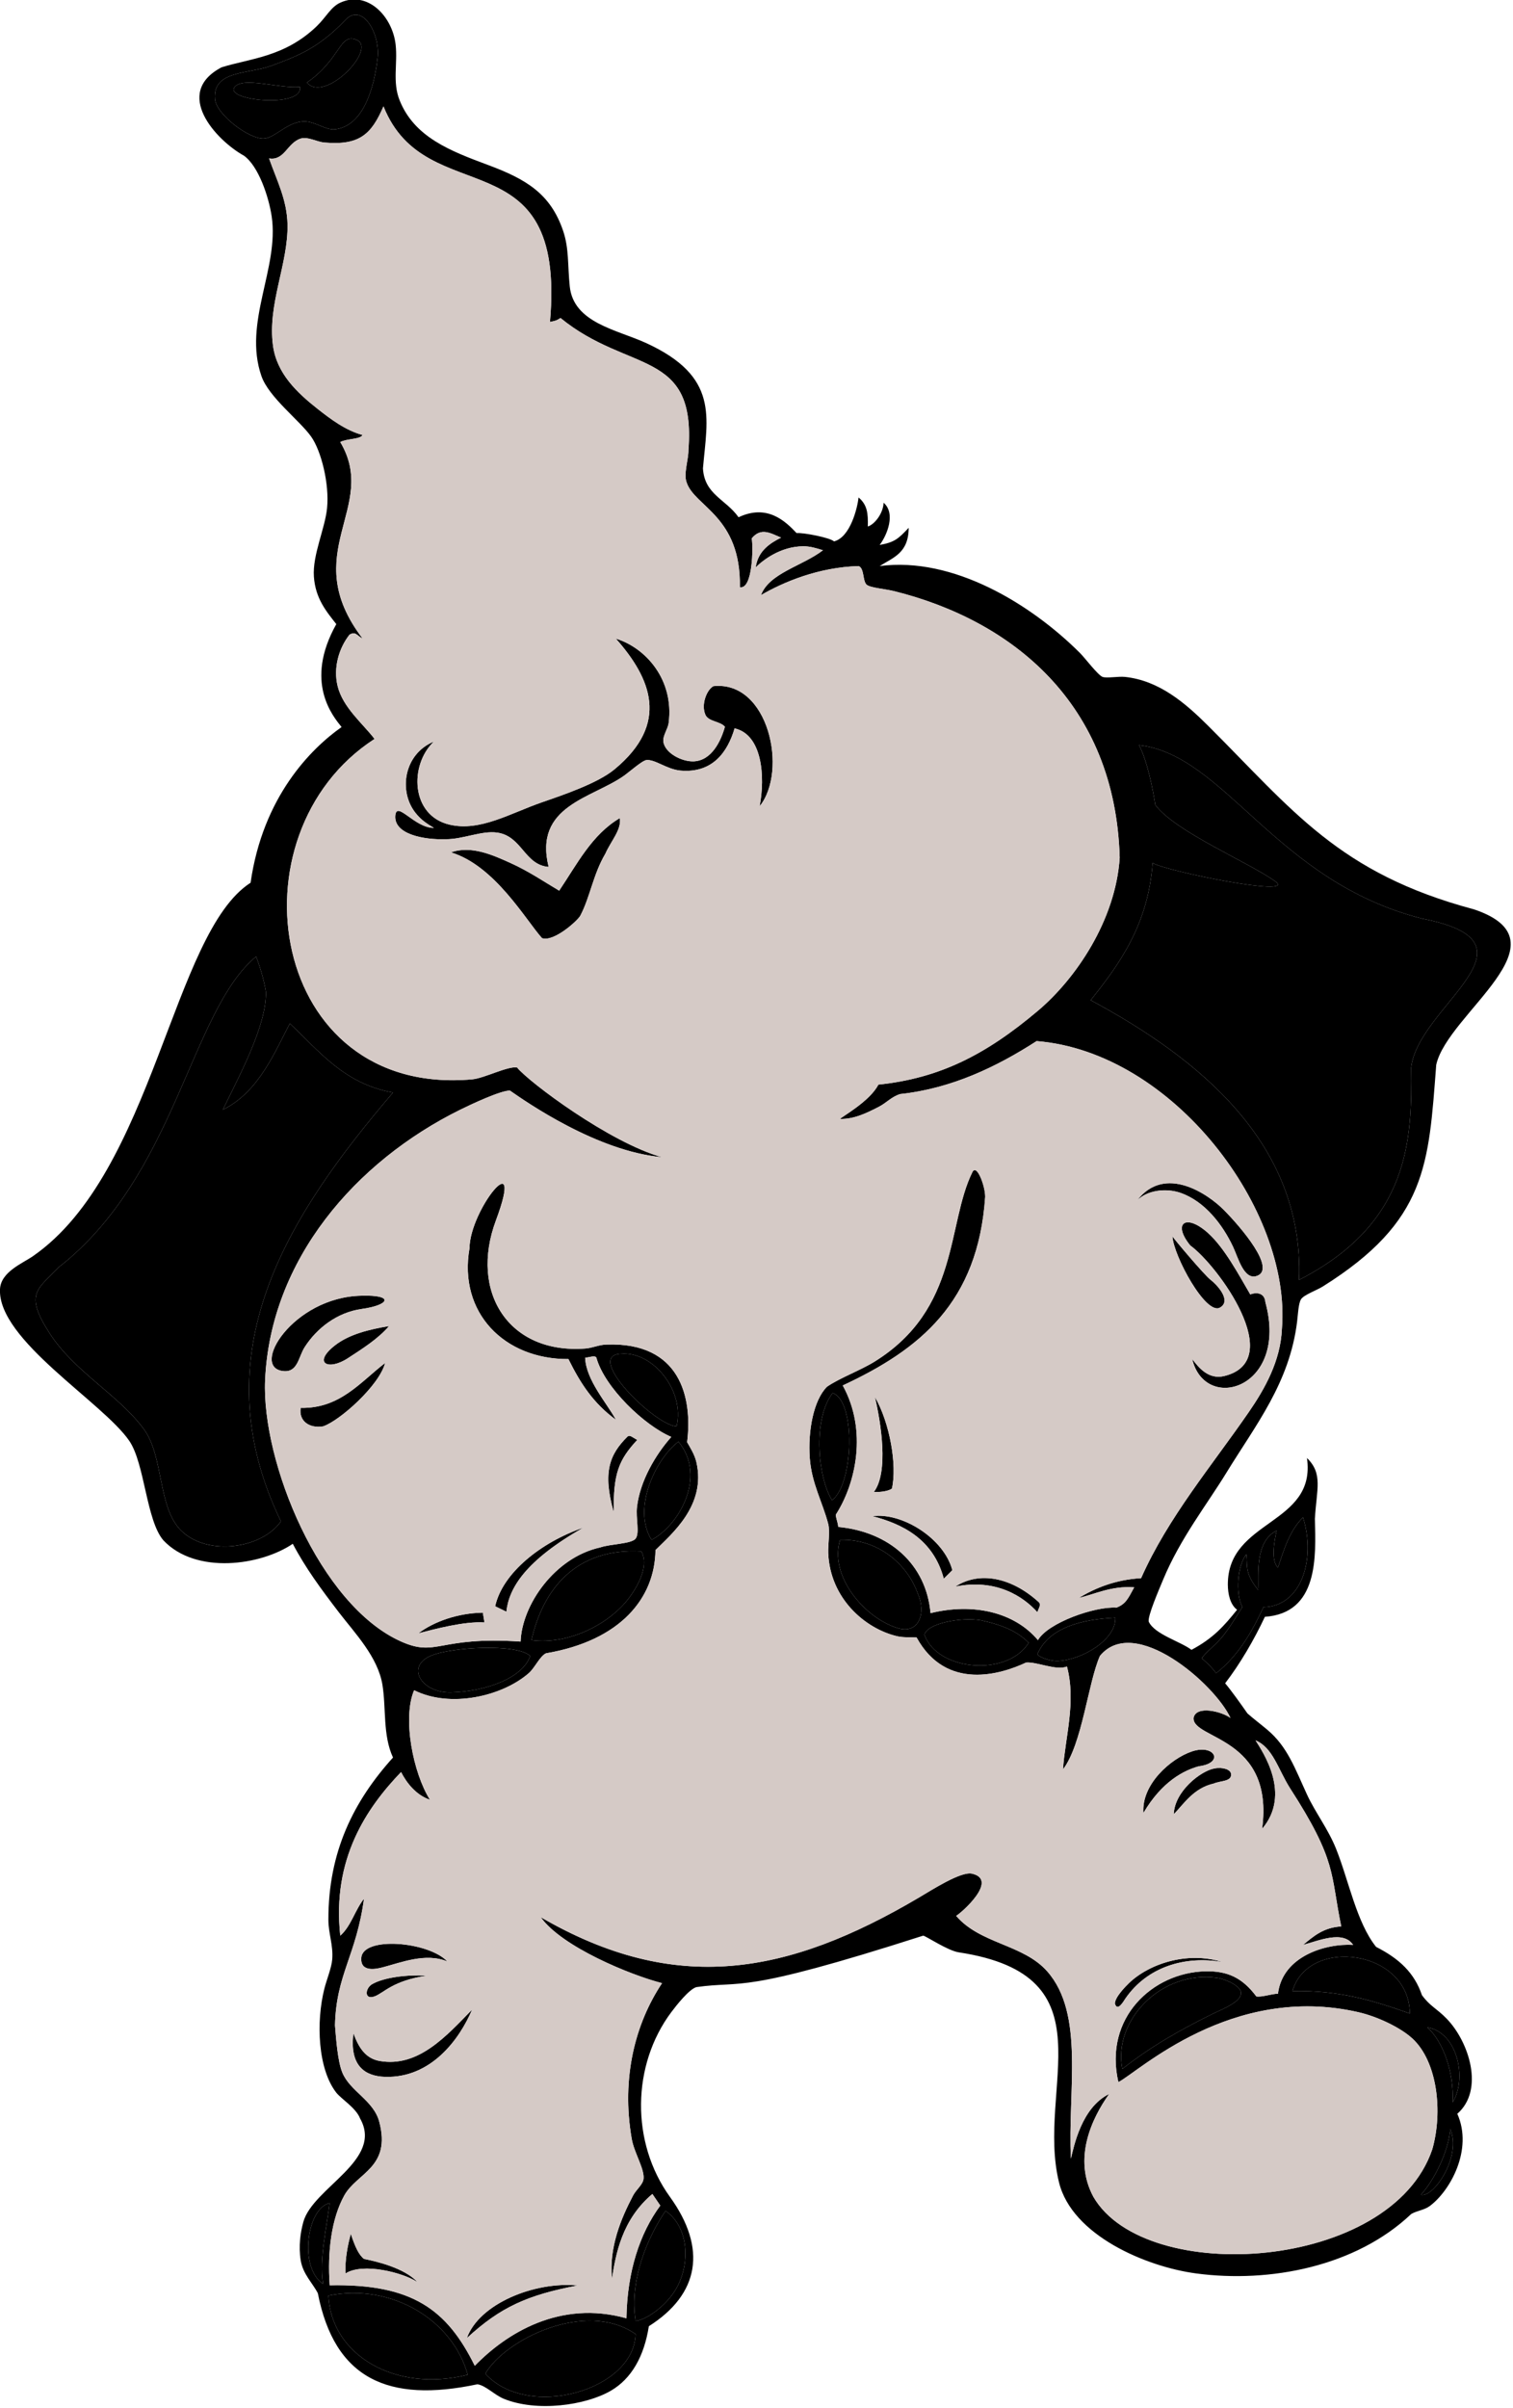 <svg id="Layer_1" xmlns="http://www.w3.org/2000/svg" width="413" height="657">
  <path class="fil0" d="M95.759 609.489c-.836 3.025-1.641 7.094-1.439 10.801 4.732-3.025 15.737-.25 19.657 2.385-3.641-4.014-11.845-5.803-14.618-6.346-1.449-1.149-2.427-3.299-3.6-6.84zM173.949 392.866c-1.456-.766-2.052-1.506-2.709-.855-4.813 4.773-6.803 9.652-3.72 20.525-.1-10.454 1.325-14.167 6.429-19.67zM88.199 389.168c4.51-1.51 15.308-11.094 16.92-17.279-6.651 5.066-12.263 12.48-23.04 12.24-.583 3.584 2.355 5.655 6.12 5.039zM101.567 541.368c-1.887 1.098-2.232 4.361.652 3.34 2.495-.885 4.938-4.311 14.293-5.664-5.333-.325-11.742.46-14.945 2.324zM98.765 357.135c7.626-1.059 8.935-3.898-.126-3.605-18.74.338-30.691 19.926-21.082 20.574 3.744.252 3.928-3.922 5.602-6.535 3.285-5.131 8.803-9.489 15.606-10.434zM159.224 416.815c-11.535 3.938-22.084 12.385-24.055 21.441l3.056 1.486c.677-6.404 5.174-13.941 20.999-22.927zM104.494 536.762c4.888-1.262 11.697-4.064 17.616-1.596-5.168-5.459-23-6.924-23.483-1.031-.349 4.236 4.441 2.994 5.867 2.627zM132.238 442.672l-.439-2.67c-6.881.117-13.354 2.438-17.597 5.637 4.291-1.109 12.572-3.342 18.036-2.967zM94.95 370.584c4.127-2.701 8.147-5.203 11.25-8.775-5.391.902-10.835 2.211-14.713 5.223-6.27 4.867-1.917 7.074 3.463 3.552zM260.781 432.889c11.128-2.256 18.571 2.73 22.395 6.992.321-1.146 1.17-2.068.303-2.811-7.486-6.785-16.218-8.411-22.698-4.181zM332.999 356.77c3.41-1.92-1.056-6.475-2.52-7.561-1.654-1.229-10.154-11.322-10.44-11.881.271 5.262 9.103 21.612 12.96 19.442z"/>
  <path class="fil0" d="M341.278 353.168c-3.084-5.244-7.015-12.738-11.607-16.822-6.03-5.363-9.689-2.561-4.765 3.477 7.432 5.352 26.56 31.414 9.252 35.621-4.306 1.049-7.022-2.395-8.719-4.635 3.453 14.822 26.375 8.092 19.978-15.49-.236-2.647-2.445-2.791-4.139-2.151zM97.348 10.883C92.642 8.88 93.12 16.05 83.771 22.535c4.862 5.745 19.296-9.216 13.577-11.652zM64.004 23.807c-2.675 3.698 18.969 5.734 17.841-.107-5.744.501-15.671-2.893-17.841.107zM238.117 413.67c8.11 2.092 16.635 6.209 19.505 17.062l2.337-2.311c-2.246-8.628-13.634-15.833-21.842-14.751zM243.473 406.131c1.441-6.373-.587-17.957-4.657-24.984 1.63 6.873 3.84 20.525-.282 25.922 1.668.109 4.095-.221 4.939-.938z"/>
  <path class="fil0" d="M322.199 325.449c6.712 2.32 11.575 8.747 14.399 14.76 1.393 2.963 2.949 9.139 6.48 7.92 5.402-1.865-4.236-13.186-9-18-4.104-4.149-16.06-12.642-23.761-2.52 2.788-2.958 8.078-3.474 11.882-2.16zM327.242 481.912c7.045-.887 4.366-6.15-1.878-4.055-5.805 1.947-13.84 9.018-13.245 16.791 5.087-8.656 11.121-11.648 15.123-12.736z"/>
  <path class="fil0" d="M320.399 495.008c2.818-2.918 5.477-7.18 10.964-8.396 1.761-.797 4.951-.471 4.675-2.641-.149-1.172-2.189-1.891-4.525-1.471-3.798.682-10.915 6.274-11.114 12.508zM307.172 545.323c6.028-8.754 16.356-11.775 26.548-9.994-9.805-3.057-20.166.557-25.561 5.76-.875.844-3.84 3.828-3.826 5.584.7 2.374 2.437-.768 2.839-1.35zM103.679 562.328c-4.009-.686-5.845-3.85-7.2-7.559-1.134 8.957 3.208 11.715 8.64 11.879 12.593.381 20.331-10.281 23.76-18.359-7.082 7.282-14.706 15.836-25.2 14.039z"/>
  <path class="fil0" d="M394.92 550.809c-2.799-2.891-4.503-3.346-6.778-6.449-2.068-6.092-6.18-9.951-12.508-13.164-5.345-6.652-7.486-18.203-10.954-26.826-2.174-5.406-5.665-9.867-7.92-14.76-3.295-7.148-5.334-13.043-10.8-17.641-1.79-1.506-3.948-3.135-5.45-4.479-1.879-2.695-4.644-6.549-6.084-8.217 4.11-5.369 7.807-11.705 10.851-18.141 14.636-1.02 13.93-16.336 13.644-26.764.455-8.033 2.272-12.264-2.16-16.561 2.608 18.344-21.674 16.701-21.601 34.561.012 2.516.629 5.428 2.521 6.84-3.576 4.463-6.522 7.781-12.441 10.936-3.04-2.307-10.059-4.211-11.679-7.695-.329-1.486 2.772-8.672 3.96-11.52 4.679-11.23 11.916-20.396 17.28-29.16 7.95-12.99 17.221-24.449 19.271-41.221.221-1.805.347-4.836 1.043-6.02.72-1.223 4.309-2.48 5.966-3.521 28.508-17.873 28.879-33.28 30.96-60.479 3.069-14.065 36.682-33.596 10.281-42.426-36.919-9.859-49.447-27.072-72.561-50.094-6.196-6.171-13.333-12.332-22.681-13.32-1.822-.193-4.944.419-6.119 0-1.24-.442-4.831-5.191-6.121-6.48-13.411-13.405-34.695-26.408-54.72-23.76 3.748-2.372 7.891-3.555 7.92-10.44-2.819 2.972-3.771 3.927-7.92 4.68 2.013-2.665 4.452-8.571 1.08-11.52-.162 3.124-2.629 6.005-4.319 6.48.096-3.577-.136-5.909-2.521-7.92-.302 2.77-2.22 10.857-6.706 11.991-.952-.995-8.354-2.447-10.214-2.271-3.147-3.347-8.076-7.982-15.84-4.32-3.471-4.928-9.286-6.164-9.72-13.32 1.212-14.019 4.483-25.027-15.48-34.2-7.992-3.673-19.843-5.472-20.88-15.48-.597-5.755-.168-10.294-1.8-15.12-3.455-10.217-10.179-14.148-20.52-18-10.222-3.807-20.082-7.546-24.12-17.64-1.992-4.978-.518-9.941-1.08-15.12-.846-7.793-7.686-14.915-15.12-11.52-2.61 1.191-3.807 3.919-6.48 6.479-8.769 8.402-18.218 8.738-25.92 11.16-13.366 7.019-1.514 19.883 6.12 24.12 3.975 2.845 6.771 11.235 7.56 16.56 2.091 14.122-7.865 28.908-2.806 43.54 2.016 5.831 10.47 12.125 13.606 16.581 2.725 3.871 4.972 12.828 4.32 19.44-.554 5.619-4.013 12.828-3.6 18.72.421 6.015 3.438 9.535 6.12 12.96-8.903 15.872-.842 25.219 1.44 28.08-8.375 5.911-21.485 19.005-24.84 42.48-21.366 13.713-26.387 78.994-59.4 101.88-2.862 1.984-8.767 4.283-9 9-.685 13.855 28.077 30.848 35.295 41.402 4.222 6.174 4.623 21.725 9.314 27.146 8.876 9.387 26.582 6.873 35.311.932 3.422 6.525 7.728 12.369 12.6 18.721 4.352 5.67 10.642 12.154 11.88 19.799 1.028 6.348.062 13.76 2.88 19.801-10.659 11.809-17.687 25.613-17.64 44.279.009 3.783 1.371 6.922 1.042 10.846-.188 2.25-1.514 5.488-2.123 7.875-2.323 9.107-1.806 21.979 3.24 28.439 1.31 1.676 5.417 4.191 6.485 7.027 6.485 11.412-12.887 18.855-15.485 28.252-.782 2.83-1.335 6.57-.72 10.441.604 3.803 3.23 6.174 4.68 9 4.569 23.312 19.119 30.021 43.56 24.84 2.234.316 4.699 2.941 7.2 3.959 9.034 3.68 22.308 1.797 29.16-2.16 5.723-3.303 9.146-9.434 10.439-17.639 13.808-8.76 15.917-21.223 5.761-35.281-10.736-14.857-10.437-35.975.359-50.4 1.388-1.852 4.812-6.213 6.84-6.84 13.173-1.865 11.209 2.223 61.919-14.039.706.051 6.663 4.088 9.724 4.553 42.021 6.363 20.995 36.863 27.357 62.768 3.553 14.465 23.786 23.023 37.44 24.84 20.114 2.674 43.572-1.883 58.68-16.201 1.523-.918 3.573-1.084 5.04-2.158 5.526-4.049 11.947-15.359 7.561-25.201 7.48-6.531 3.155-19.69-2.879-25.92zm-10.08-1.44c-9.392-3.33-19.022-6.418-32.04-6.121 4.312-14.97 31.898-11.343 32.04 6.121zm-50.761-103.32c2.324-3.033 3.774-5.688 5.04-7.561-1.993-3.959-1.247-11.518 1.08-14.4.392 3.512-.469 5.049 3.24 9.721.264-3.92-1.086-13.1 5.04-16.199-.591 2.543-1.661 8.242.359 10.08 1.548-4.58 3.101-10.025 6.841-13.682 3.554 11.27-.375 24.305-10.801 24.48-3.338 7.221-7.014 13.355-12.902 18.027-1.752-2.277-3.19-3.406-3.934-4.057 1.047-1.655 4.024-3.782 6.037-6.409zm-19.439-210.6c3.675 2.291 39.586 9.48 33.479 5.04-7.106-5.167-27.238-13.497-32.76-20.88-.658-4.22-2.125-11.805-4.431-16.301 23.534 2.678 37.19 37.181 77.318 47.34 34.436 6.688-1.07 23.69-3.048 40.601.232 19.387-.172 42.378-30.601 57.96 1.436-37.152-27.276-60.41-56.879-76.32 8.052-10.07 15.63-20.612 16.922-37.44zM58.679 27.009c-.643-7.886 9.158-6.743 15.554-9.121C81.57 15.16 87.06 13.017 94.319 5.409c4.542-4.76 9.525 3.699 8.752 10.44-.934 8.138-3.876 18.547-11.632 19.44-2.438.281-5.48-2.14-8.28-2.16-4.638-.033-8.087 4.551-11.16 4.68-4.011.169-12.977-6.589-13.32-10.8zm-9.306 390.526c-6.348-6.322-4.63-20.186-10.134-27.646-6.899-9.359-18.955-15.586-25.766-26.223-6.811-10.635-3.349-11.795 2.535-17.887 32.121-25.127 35.817-69.756 53.911-84.806 1.101 2.963 2.083 6.183 2.657 9.554.313 9.357-7.683 23.743-11.736 32.241 10.035-4.865 14.501-16.572 18.291-23.5 8.27 7.81 14.911 16.456 28.149 18.821-28.658 33.577-52.866 70.925-30.6 116.999-5.116 7.391-20.031 9.696-27.307 2.447zm40.584 183.569c-.587 5.643-2.91 15.211-1.758 22.064-6.702-4.486-4.421-20.691 1.758-22.064zm-.307 25.23c17.486-3.492 33.957 6.83 38.023 21.596-19.708 4.977-37.285-5.318-38.023-21.596zm42.829 21.315c5.32-9.305 27.381-20.301 41.017-10.812-.388 15.359-29.381 23.593-41.017 10.812zm50.76-21.24c-2.259 3.051-6.702 6.49-9.719 6.84-1.841-11.279 3.428-23.088 8.155-30.031 7.118 4.944 6.793 16.648 1.564 23.191zm115.223-27.022c-5.61-10.377-.503-21.324 4.298-28.059-7.608 3.715-9.66 14.502-10.441 17.641-.899-18.504 3.829-39.461-6.479-51.119-6.544-7.402-18.243-7.422-24.841-15.121 1.415-.801 11.729-9.83 4.32-11.52-2.994-.684-10.997 4.471-14.399 6.48-36.07 21.303-66.577 26.705-103.32 5.398 5.719 8.07 24.436 15.777 33.12 18-7.247 10.889-11.192 25.682-8.28 42.48.655 3.775 3.434 8.021 3.24 10.801-.116 1.666-1.973 2.949-2.88 4.68-3.241 6.184-6.59 14.053-5.76 22.68 1.034-6.6 2.683-16.088 11.039-23.117l2.16 3.162c-5.573 7.545-9.045 17.988-9.239 30.756-18.089-5.061-32.713 4.008-41.399 12.959-7.569-15.332-17.079-22.432-39.6-21.959-.657-9.195.478-18.17 3.96-24.48 3.449-6.25 12.893-7.598 9.562-20.166-1.544-5.826-7.973-8.27-10.08-13.41-1.254-3.059-1.691-9.033-2.001-12.863.315-13.918 5.794-18.959 7.92-34.561-2.461 3.062-3.53 7.51-6.48 10.08-2.283-20.965 7.179-34.83 16.598-44.637 1.515 2.971 4.105 6.293 7.882 7.557-4.567-7.246-7.572-22.225-4.32-29.881 9.896 4.967 24.112 1.643 31.32-4.68 1.636-1.434 3-4.613 4.68-5.4 20.488-3.484 29.736-15.184 29.885-28.162 4.289-4.318 13.94-12.158 11.155-24.037-.484-2.066-1.683-3.916-2.52-5.4 1.532-12.336-1.947-27.348-21.96-26.639-1.995.021-3.899.936-5.76 1.08-21.03 1.619-31.734-15.48-24.48-34.922 8.103-21.714-7.148-2.914-7.2 7.561-3.085 17.576 9.471 30.344 27 30.24 3.258 6.582 6.77 12.047 12.96 16.561-2.537-4.662-8.138-10.803-8.396-16.918.952-.064 2.849-.791 3.083.041 2.28 8.133 13.119 18.453 20.434 21.557-4.346 4.898-8.524 12.031-9.359 19.08-.373 3.145.779 7.068-.36 8.641-1.082 1.49-6.894 1.461-9.72 2.441-12.364 2.734-21.323 15.631-21.698 25.678-22.611-1.535-22.772 4.393-32.662-.039-22.238-9.971-38.058-49.037-37.08-71.281 1.444-32.822 24.599-59.638 53.28-73.8 2.859-1.411 11.059-5.271 13.547-5.214 4.498 3.125 23.751 16.563 41.533 18.175-14.202-3.917-36.391-20.504-39.566-24.466-2.479-.491-8.978 2.932-12.274 3.226-55.376 4.939-66.775-66.903-26.64-92.88-3.234-4.22-8.638-8.56-10.08-14.4-1.255-5.083.397-10.445 3.24-14.04 1.666-.974 1.86.131 3.6 1.08-17.954-23.46 4.544-35.734-6.12-53.64 1.757-.976 5.476-.702 6.066-1.928-4.611-1.244-8.729-4.354-12.187-7.072-5.744-4.518-11.198-9.71-12.24-17.28-1.56-11.336 4.178-22.3 3.96-33.12-.135-6.713-2.939-12.007-5.04-18 4.232.712 4.929-4.219 8.64-5.4 1.919-.611 4.368.898 6.48 1.08 9.517.819 12.806-2.179 16.113-9.879 11.684 29.323 50.017 7.306 45.447 58.839 1.905-.393 1.947-.519 2.879-1.08 18.567 15.17 37.05 8.33 34.921 36 .024 2.67-1.397 6.55-.488 8.882 2.223 6.65 14.855 9.183 14.528 28.558 3.53.715 3.659-11.05 3.239-13.32 2.542-3.091 5.188-1.385 8-.204-2.761 1.403-6.296 3.466-6.919 8.124 2.02-2.024 6.826-5.722 12.96-5.76 1.852-.012 3.444.466 5.4 1.08-5.638 4.325-14.66 6.211-16.92 12.24 6.075-3.529 15.67-7.609 26.64-7.92 1.589.539 1.08 4.01 2.16 5.04.942.898 5.018 1.167 7.56 1.8 32.127 7.991 60.366 30.544 61.561 72.72-1.117 17.066-11.966 33.026-22.321 41.76-14.314 12.076-26.887 18.417-43.559 20.16-2.309 4.574-10.116 8.818-10.441 9.36 3.824.071 7.12-1.55 10.441-3.24 2.292-1.167 3.543-2.806 5.964-3.549 14.123-1.519 26.422-7.48 37.236-14.451 37.358 3.007 69.588 46.158 66.959 78.48-.361 8.838-4.742 16.496-9 22.68-10.036 14.578-22.098 28.814-29.437 45.377-7.132.43-12.516 2.707-17.003 5.383 4.14-.906 8.873-3.365 15.119-2.881-1.79 3.309-2.339 4.506-4.827 5.539-5.969-.391-18.742 4.152-21.453 8.861-6.406-7.623-17.631-10.229-29.313-7.359-1.168-13.354-11.257-22.219-25.199-23.523-.075-1.271-.723-2.514-.626-3.398 5.429-8.432 8.657-22.879 1.859-35.199 21.026-9.793 36.936-22.613 38.88-51.479.005-2.995-2.313-9.104-3.479-6.752-7.067 14.257-3.445 37.319-26.76 51.753-3.877 2.4-9.557 4.467-12.96 6.84-3.652 3.676-5.214 11.996-4.681 19.439.497 6.934 3.499 12.049 5.04 18 .525 2.025-.089 5.662 0 7.92.48 12.344 9.973 20.586 18.721 22.68 1.754.42 3.529.246 5.399.361 8.132 14.812 23.287 9.947 29.88 6.84 2.945-.264 8.232 2.287 11.16 1.08 2.562 9.598-.498 19.416-1.08 28.08 5.262-6.939 6.837-23.623 10.08-30.961 9.424-11.477 31.381 7.668 35.64 16.92-2.358-1.771-9.421-3.545-10.079 0-.36 5.891 22.067 5.035 18.72 30.24 8.079-9.484.144-21.016-1.8-24.119 4.713 1.938 6.124 7.805 9.359 12.959 12.998 20.123 11.021 23.318 14.04 37.801-4.89.27-7.602 2.717-10.439 5.039 4.154-1.105 10.96-4.105 13.68 0-7.362-.451-19.259 2.984-20.521 13.32-1.551-.035-4.452 1.014-5.909.723-3.763-5.021-7.768-6.975-13.891-6.842-14.351.307-27.829 12.662-23.761 30.238 5.484-2.779 30.914-27.029 65.521-19.08 5.219 1.199 11.508 4.191 14.76 7.201 6.813 6.305 8.337 20.004 5.4 30.24-11.306 33.238-78.297 37.429-92.501 12.935zM117.637 451.746c5.584-2.367 23.452-3.377 27.083.062-1.974 5.963-11.951 9.699-21.705 9.953-8.054.105-12.313-7.073-5.378-10.015zm27.442-4.257c3.159-13.973 12.181-25.236 29.997-24.197 2.214 4.121-1.228 9.834-3.357 12.678-5.216 6.966-16.243 12.872-26.64 11.519zm40.119-54.147c8.078 9.865-.425 23.334-7.358 26.787-5.454-8.82 1.479-22.457 7.358-26.787zm-15.639-23.973c8.658-.711 17.462 10.094 15.12 19.799-5.855-.218-25.44-19.494-15.12-19.799zm134.883 72.002c.242 5.943-8.96 11.498-15.655 11.816-1.973.096-4.913-.932-5.638-1.801 3.19-7.579 12.773-9.612 21.293-10.015zm-23.642 6.838c-5.738 9.324-24.9 7.779-28.44-2.16.562-3.07 9.868-4.918 15.479-3.961 6.263 1.399 9.955 3.121 12.961 6.121zm-35.8-4.013c-9.107-2.805-18.725-14.23-15.681-24.066 10.563-.316 18.471 6.852 21.24 14.76 2.283 5.022.389 11.138-5.559 9.306zm-17.886-34.889c-3.703-5.793-5.5-21.699.161-29.244 6.423 2.154 5.701 25.053-.161 29.244zM338.76 543.61c.217 2.582-5.141 4.572-7.561 5.76-9.536 4.68-17.294 9.195-24.84 15.119-2.617-13.219 10.678-27.018 25.919-24.84 2.349.336 6.334 2.224 6.482 3.961zm49.102 55.215c3.605-3.975 7.5-11.643 8.011-17.928 3.193 7.492-4.567 18.834-8.011 17.928zm8.661-25.209c.412-8.367-2.69-16.717-6.896-20.465 8.146 1.328 10.964 13.863 6.896 20.465z"/>
  <path class="fil0" d="M152.639 243.009c-4.029-2.374-8.32-5.315-13.32-7.56-4.438-1.993-10.641-4.913-16.2-2.88 11.986 3.641 20.41 18.487 24.84 23.4 3.21 1.109 9.738-4.794 10.44-6.12 2.659-5.021 3.512-11.296 6.84-16.92 1.62-3.635 4.427-6.5 3.96-9.72-7.635 4.484-11.68 12.56-16.56 19.8zM127.439 637.93c9.153-8.441 16.516-11.748 30.237-14.357-11.758-1.149-26.878 4.962-30.237 14.357z"/>
  <path class="fil0" d="M194.759 187.209c-1.728.834-3.526 4.971-2.16 7.92.912 1.784 4.067 1.676 5.279 3.164-1.08 3.873-3.606 9.225-8.519 9.437-3.195.138-7.892-2.257-8.28-5.4-.196-1.59 1.236-3.472 1.44-5.04 1.558-11.952-6.398-20.621-14.4-23.04 9.575 10.828 14.783 23.106-.359 35.64-4.583 3.793-13.757 6.909-19.8 9-8.74 3.023-16.868 8.04-25.2 6.12-10.69-2.463-11.06-16.314-4.32-22.68-8.239 3.386-9.692 13.556-5.04 19.44 1.647 2.084 3.163 2.959 5.04 4.119-5.256.027-10.091-7.445-10.52-3.465-.561 5.206 7.806 6.753 13.76 6.546 4.732.031 9.801-2.399 14.04-1.8 6.79.959 7.417 8.827 14.04 9.36-4.129-16.721 11.795-18.69 20.52-24.84 1.591-1.122 5.025-4.186 6.174-4.308 2.364-.253 5.576 2.542 9.306 2.867 8.764.764 12.862-5.079 14.76-11.52 7.563 1.709 8.386 13.15 6.84 21.24 7.754-9.595 2.493-34.325-12.601-32.76z"/>
  <path class="fil1" d="M91.439 35.289c7.756-.893 10.699-11.302 11.632-19.44.773-6.741-4.21-15.2-8.752-10.44-7.259 7.608-12.749 9.751-20.086 12.479-6.396 2.378-16.197 1.235-15.554 9.121.343 4.21 9.309 10.969 13.32 10.8 3.073-.129 6.522-4.713 11.16-4.68 2.799.02 5.842 2.441 8.28 2.16zm5.909-24.406c5.72 2.436-8.714 17.397-13.577 11.652 9.349-6.484 8.871-13.655 13.577-11.652zM64.004 23.807c2.17-3 12.097.395 17.841-.107 1.129 5.841-20.516 3.805-17.841.107zM107.279 298.089c-13.238-2.365-19.88-11.011-28.149-18.821-3.789 6.929-8.256 18.636-18.291 23.5 4.054-8.498 12.05-22.884 11.736-32.241-.574-3.371-1.556-6.59-2.657-9.554-18.094 15.05-21.79 59.679-53.911 84.806-5.883 6.092-9.346 7.252-2.535 17.887 6.811 10.637 18.866 16.863 25.766 26.223 5.503 7.461 3.786 21.324 10.134 27.646 7.277 7.248 22.192 4.943 27.307-2.447-22.266-46.074 1.942-83.422 30.6-116.999zM354.599 349.209c30.429-15.582 30.833-38.573 30.601-57.96 1.978-16.911 37.483-33.913 3.048-40.601-40.128-10.159-53.784-44.662-77.318-47.34 2.306 4.497 3.772 12.081 4.431 16.301 5.521 7.383 25.653 15.712 32.76 20.88 6.106 4.44-29.805-2.75-33.479-5.04-1.292 16.828-8.87 27.37-16.92 37.44 29.6 15.911 58.312 39.168 56.877 76.32zM331.977 456.516c5.889-4.672 9.564-10.807 12.902-18.027 10.426-.176 14.354-13.211 10.801-24.48-3.74 3.656-5.293 9.102-6.841 13.682-2.021-1.838-.95-7.537-.359-10.08-6.126 3.1-4.776 12.279-5.04 16.199-3.709-4.672-2.849-6.209-3.24-9.721-2.327 2.883-3.073 10.441-1.08 14.4-1.266 1.873-2.716 4.527-5.04 7.561-2.013 2.627-4.99 4.754-6.036 6.41.742.65 2.181 1.779 3.933 4.056z"/>
  <path d="M385.56 556.209c-3.252-3.01-9.541-6.002-14.76-7.201-34.607-7.949-60.037 16.301-65.521 19.08-4.068-17.576 9.41-29.932 23.761-30.238 6.123-.133 10.128 1.82 13.891 6.842 1.457.291 4.358-.758 5.909-.723 1.262-10.336 13.158-13.771 20.521-13.32-2.72-4.105-9.525-1.105-13.68 0 2.838-2.322 5.55-4.77 10.439-5.039-3.019-14.482-1.042-17.678-14.04-37.801-3.235-5.154-4.646-11.021-9.359-12.959 1.943 3.104 9.879 14.635 1.8 24.119 3.348-25.205-19.08-24.35-18.72-30.24.658-3.545 7.721-1.771 10.079 0-4.259-9.252-26.216-28.396-35.64-16.92-3.243 7.338-4.818 24.021-10.08 30.961.582-8.664 3.642-18.482 1.08-28.08-2.928 1.207-8.215-1.344-11.16-1.08-6.593 3.107-21.748 7.973-29.88-6.84-1.87-.115-3.646.059-5.399-.361-8.748-2.094-18.24-10.336-18.721-22.68-.089-2.258.525-5.895 0-7.92-1.541-5.951-4.543-11.066-5.04-18-.533-7.443 1.028-15.764 4.681-19.439 3.403-2.373 9.083-4.439 12.96-6.84 23.314-14.434 19.692-37.496 26.76-51.753 1.166-2.352 3.484 3.757 3.479 6.752-1.944 28.866-17.854 41.686-38.88 51.479 6.798 12.32 3.569 26.768-1.859 35.199-.097.885.551 2.127.626 3.398 13.942 1.305 24.031 10.17 25.199 23.523 11.683-2.869 22.907-.264 29.313 7.359 2.711-4.709 15.484-9.252 21.453-8.861 2.488-1.033 3.037-2.23 4.827-5.539-6.246-.484-10.979 1.975-15.119 2.881 4.487-2.676 9.871-4.953 17.003-5.383 7.339-16.562 19.4-30.799 29.437-45.377 4.258-6.184 8.639-13.842 9-22.68 2.629-32.322-29.601-75.474-66.959-78.48-10.814 6.97-23.113 12.932-37.236 14.451-2.421.744-3.672 2.382-5.964 3.549-3.321 1.69-6.617 3.311-10.441 3.24.325-.542 8.133-4.786 10.441-9.36 16.672-1.743 29.244-8.084 43.559-20.16 10.355-8.733 21.204-24.694 22.321-41.76-1.194-42.176-29.434-64.729-61.561-72.72-2.542-.632-6.617-.901-7.56-1.8-1.08-1.03-.571-4.501-2.16-5.04-10.97.311-20.564 4.391-26.64 7.92 2.26-6.029 11.282-7.915 16.92-12.24-1.956-.613-3.549-1.092-5.4-1.08-6.135.038-10.94 3.735-12.96 5.76.624-4.657 4.159-6.721 6.919-8.124-2.812-1.181-5.457-2.887-8 .204.42 2.27.291 14.035-3.239 13.32.327-19.375-12.305-21.908-14.528-28.558-.909-2.332.513-6.211.488-8.882 2.129-27.67-16.354-20.83-34.921-36-.932.562-.975.687-2.879 1.08 4.569-51.533-33.763-29.516-45.447-58.839-3.307 7.7-6.596 10.698-16.113 9.879-2.112-.182-4.561-1.691-6.48-1.08-3.711 1.181-4.408 6.112-8.64 5.4 2.101 5.993 4.905 11.287 5.04 18 .218 10.82-5.52 21.784-3.96 33.12 1.042 7.57 6.496 12.762 12.24 17.28 3.458 2.719 7.576 5.829 12.187 7.072-.59 1.226-4.309.952-6.066 1.928 10.664 17.905-11.833 30.179 6.12 53.64-1.74-.949-1.934-2.054-3.6-1.08-2.842 3.595-4.495 8.957-3.24 14.04 1.441 5.841 6.845 10.181 10.08 14.4-40.135 25.977-28.736 97.819 26.64 92.88 3.296-.294 9.795-3.716 12.274-3.226 3.175 3.962 25.364 20.549 39.566 24.466-17.782-1.612-37.035-15.05-41.533-18.175-2.489-.057-10.688 3.803-13.547 5.214-28.681 14.162-51.836 40.978-53.28 73.8-.978 22.244 14.842 61.311 37.08 71.281 9.89 4.432 10.051-1.496 32.662.039.375-10.047 9.334-22.943 21.698-25.678 2.826-.98 8.638-.951 9.72-2.441 1.14-1.572-.013-5.496.36-8.641.835-7.049 5.014-14.182 9.359-19.08-7.315-3.104-18.154-13.424-20.434-21.557-.233-.832-2.131-.105-3.083-.041.259 6.115 5.86 12.256 8.396 16.918-6.19-4.514-9.702-9.979-12.96-16.561-17.528.104-30.085-12.664-27-30.24.051-10.475 15.302-29.275 7.2-7.561-7.253 19.441 3.451 36.541 24.48 34.922 1.86-.145 3.765-1.059 5.76-1.08 20.013-.709 23.492 14.303 21.96 26.639.836 1.484 2.035 3.334 2.52 5.4 2.786 11.879-6.866 19.719-11.155 24.037-.149 12.979-9.396 24.678-29.885 28.162-1.68.787-3.044 3.967-4.68 5.4-7.208 6.322-21.424 9.646-31.32 4.68-3.252 7.656-.248 22.635 4.32 29.881-3.777-1.264-6.368-4.586-7.882-7.557-9.418 9.807-18.881 23.672-16.598 44.637 2.95-2.57 4.019-7.018 6.48-10.08-2.125 15.602-7.604 20.643-7.92 34.561.31 3.83.747 9.805 2.001 12.863 2.107 5.141 8.536 7.584 10.08 13.41 3.331 12.568-6.112 13.916-9.562 20.166-3.482 6.311-4.617 15.285-3.96 24.48 22.521-.473 32.031 6.627 39.6 21.959 8.686-8.951 23.31-18.02 41.399-12.959.194-12.768 3.666-23.211 9.239-30.756l-2.16-3.162c-8.355 7.029-10.004 16.518-11.039 23.117-.83-8.627 2.519-16.496 5.76-22.68.907-1.73 2.764-3.014 2.88-4.68.193-2.779-2.585-7.025-3.24-10.801-2.912-16.799 1.033-31.592 8.28-42.48-8.685-2.223-27.401-9.93-33.12-18 36.743 21.307 67.25 15.904 103.32-5.398 3.402-2.01 11.405-7.164 14.399-6.48 7.408 1.689-2.905 10.719-4.32 11.52 6.598 7.699 18.297 7.719 24.841 15.121 10.309 11.658 5.58 32.615 6.479 51.119.781-3.139 2.833-13.926 10.441-17.641-4.801 6.734-9.908 17.682-4.298 28.059 14.204 24.494 81.195 20.303 92.498-12.938 2.939-10.233 1.416-23.932-5.397-30.237zm-40.143-200.89c6.397 23.582-16.524 30.312-19.978 15.49 1.696 2.24 4.413 5.684 8.719 4.635 17.308-4.207-1.82-30.27-9.252-35.621-4.925-6.037-1.266-8.84 4.765-3.477 4.593 4.084 8.523 11.578 11.607 16.822 1.694-.64 3.903-.496 4.139 2.151zm-25.378-17.991c.286.559 8.786 10.652 10.44 11.881 1.464 1.086 5.93 5.641 2.52 7.561-3.857 2.17-12.689-14.18-12.96-19.442zm14.04-7.199c4.764 4.814 14.402 16.135 9 18-3.531 1.219-5.088-4.957-6.48-7.92-2.824-6.014-7.688-12.44-14.399-14.76-3.805-1.314-9.094-.798-11.881 2.16 7.701-10.122 19.656-1.629 23.76 2.52zm-95.264 51.018c4.07 7.027 6.099 18.611 4.657 24.984-.844.717-3.271 1.047-4.939.938 4.122-5.397 1.912-19.049.282-25.922zm18.807 49.586c-2.87-10.854-11.395-14.971-19.505-17.062 8.208-1.082 19.596 6.123 21.842 14.752l-2.337 2.31zm25.856 6.338c.867.742.019 1.664-.303 2.811-3.823-4.262-11.267-9.248-22.395-6.992 6.481-4.231 15.213-2.605 22.698 4.181zm-205.92-62.967c-9.61-.648 2.341-20.236 21.082-20.574 9.061-.293 7.752 2.547.126 3.605-6.803.945-12.321 5.303-15.606 10.434-1.674 2.613-1.858 6.787-5.602 6.535zm10.641 15.064c-3.765.615-6.703-1.455-6.12-5.039 10.777.24 16.389-7.174 23.04-12.24-1.612 6.186-12.41 15.77-16.92 17.279zm6.751-18.584c-5.38 3.521-9.733 1.314-3.463-3.553 3.878-3.012 9.322-4.32 14.713-5.223-3.103 3.573-7.123 6.075-11.25 8.776zm76.29 21.426c.657-.65 1.253.09 2.709.855-5.104 5.504-6.529 9.217-6.429 19.67-3.083-10.873-1.093-15.751 3.72-20.525zm-12.016 24.805c-15.825 8.986-20.322 16.523-20.999 22.928l-3.056-1.486c1.971-9.057 12.52-17.505 24.055-21.442zm-27.425 23.187l.439 2.67c-5.464-.375-13.745 1.857-18.037 2.967 4.243-3.199 10.716-5.52 17.598-5.637zm-33.173 94.133c.483-5.893 18.315-4.428 23.483 1.031-5.918-2.469-12.728.334-17.616 1.596-1.425.367-6.215 1.609-5.867-2.627zm17.887 4.908c-9.355 1.354-11.798 4.779-14.293 5.664-2.884 1.021-2.54-2.242-.652-3.34 3.202-1.863 9.611-2.648 14.945-2.324zm-22.194 81.246c-.202-3.707.604-7.775 1.439-10.801 1.173 3.541 2.151 5.691 3.6 6.84 2.772.543 10.977 2.332 14.618 6.346-3.92-2.635-14.924-5.41-19.657-2.385zm10.8-53.64c-5.432-.164-9.774-2.922-8.64-11.879 1.355 3.709 3.191 6.873 7.2 7.559 10.494 1.797 18.118-6.758 25.2-14.039-3.429 8.078-11.167 18.74-23.76 18.359zm52.557 56.924c-13.721 2.609-21.084 5.916-30.237 14.357 3.359-9.395 18.479-15.506 30.237-14.357zm7.563-390.644c-3.328 5.624-4.181 11.898-6.84 16.92-.702 1.326-7.23 7.229-10.44 6.12-4.43-4.913-12.854-19.759-24.84-23.4 5.559-2.033 11.762.887 16.2 2.88 5 2.245 9.292 5.187 13.32 7.56 4.88-7.24 8.925-15.316 16.56-19.8.467 3.22-2.34 6.085-3.96 9.72zm42.12-12.96c1.546-8.09.723-19.53-6.84-21.24-1.897 6.441-5.996 12.284-14.76 11.52-3.73-.325-6.942-3.12-9.306-2.867-1.149.122-4.583 3.186-6.174 4.308-8.725 6.149-24.649 8.119-20.52 24.84-6.623-.533-7.25-8.4-14.04-9.36-4.239-.599-9.308 1.831-14.04 1.8-5.954.207-14.321-1.34-13.76-6.546.429-3.98 5.264 3.492 10.52 3.465-1.877-1.16-3.393-2.035-5.04-4.119-4.652-5.884-3.199-16.054 5.04-19.44-6.74 6.366-6.371 20.217 4.32 22.68 8.332 1.919 16.46-3.097 25.2-6.12 6.043-2.091 15.217-5.207 19.8-9 15.143-12.534 9.935-24.812.359-35.64 8.002 2.419 15.958 11.088 14.4 23.04-.204 1.568-1.637 3.45-1.44 5.04.389 3.143 5.085 5.538 8.28 5.4 4.913-.212 7.439-5.564 8.519-9.437-1.212-1.487-4.367-1.38-5.279-3.164-1.366-2.949.433-7.086 2.16-7.92 15.095-1.565 20.356 23.165 12.601 32.76zm128.679 264.002c.276 2.17-2.914 1.844-4.675 2.641-5.487 1.217-8.146 5.479-10.964 8.396.198-6.234 7.315-11.826 11.113-12.508 2.337-.42 4.377.299 4.526 1.471zm-10.674-6.113c6.244-2.096 8.923 3.168 1.878 4.055-4.002 1.088-10.036 4.08-15.123 12.736-.595-7.774 7.441-14.844 13.245-16.791zm-17.205 63.23c5.395-5.203 15.756-8.816 25.561-5.76-10.191-1.781-20.52 1.24-26.548 9.994-.401.582-2.139 3.725-2.839 1.35-.014-1.756 2.951-4.74 3.826-5.584z" fill="#d5cac6"/>
  <path class="fil3" d="M144.719 451.809c-3.63-3.439-21.499-2.43-27.083-.062-6.935 2.941-2.675 10.119 5.377 10.016 9.755-.255 19.732-3.991 21.706-9.954zM229.319 420.129c-3.044 9.836 6.573 21.262 15.681 24.066 5.948 1.832 7.842-4.283 5.56-9.307-2.77-7.907-10.677-15.075-21.241-14.759zM252.359 446.049c3.54 9.939 22.702 11.484 28.44 2.16-3.006-3-6.698-4.723-12.961-6.121-5.61-.957-14.917.891-15.479 3.961zM227.275 380.063c-5.661 7.545-3.864 23.451-.161 29.244 5.862-4.191 6.584-27.09.161-29.244zM283.149 451.387c.725.869 3.665 1.896 5.638 1.801 6.695-.318 15.897-5.873 15.655-11.816-8.52.402-18.103 2.435-21.293 10.015zM306.359 564.489c7.546-5.924 15.304-10.439 24.84-15.119 2.42-1.188 7.777-3.178 7.561-5.76-.147-1.736-4.133-3.625-6.481-3.961-15.242-2.178-28.537 11.621-25.92 24.84zM389.627 553.151c4.206 3.748 7.309 12.098 6.896 20.465 4.068-6.602 1.25-19.137-6.896-20.465zM387.862 598.825c3.443.906 11.204-10.436 8.011-17.928-.511 6.285-4.405 13.953-8.011 17.928zM177.84 420.129c6.933-3.453 15.436-16.922 7.358-26.787-5.879 4.33-12.812 17.967-7.358 26.787zM89.65 626.334c.737 16.277 18.314 26.572 38.023 21.596-4.066-14.766-20.536-25.088-38.023-21.596zM169.559 369.369c-10.32.305 9.265 19.58 15.12 19.799 2.342-9.705-6.462-20.509-15.12-19.799zM132.479 647.649c11.636 12.781 40.629 4.547 41.017-10.812-13.636-9.489-35.697 1.507-41.017 10.812zM89.957 601.104c-6.179 1.373-8.46 17.578-1.758 22.064-1.152-6.853 1.171-16.422 1.758-22.064zM173.52 633.248c3.017-.35 7.46-3.789 9.719-6.84 5.229-6.543 5.554-18.246-1.564-23.191-4.728 6.943-9.997 18.752-8.155 30.031zM352.8 543.248c13.018-.297 22.648 2.791 32.04 6.121-.142-17.464-27.728-21.091-32.04-6.121zM171.719 435.969c2.129-2.844 5.571-8.557 3.357-12.678-17.816-1.039-26.838 10.225-29.997 24.197 10.397 1.354 21.424-4.552 26.64-11.519z"/>
</svg>
